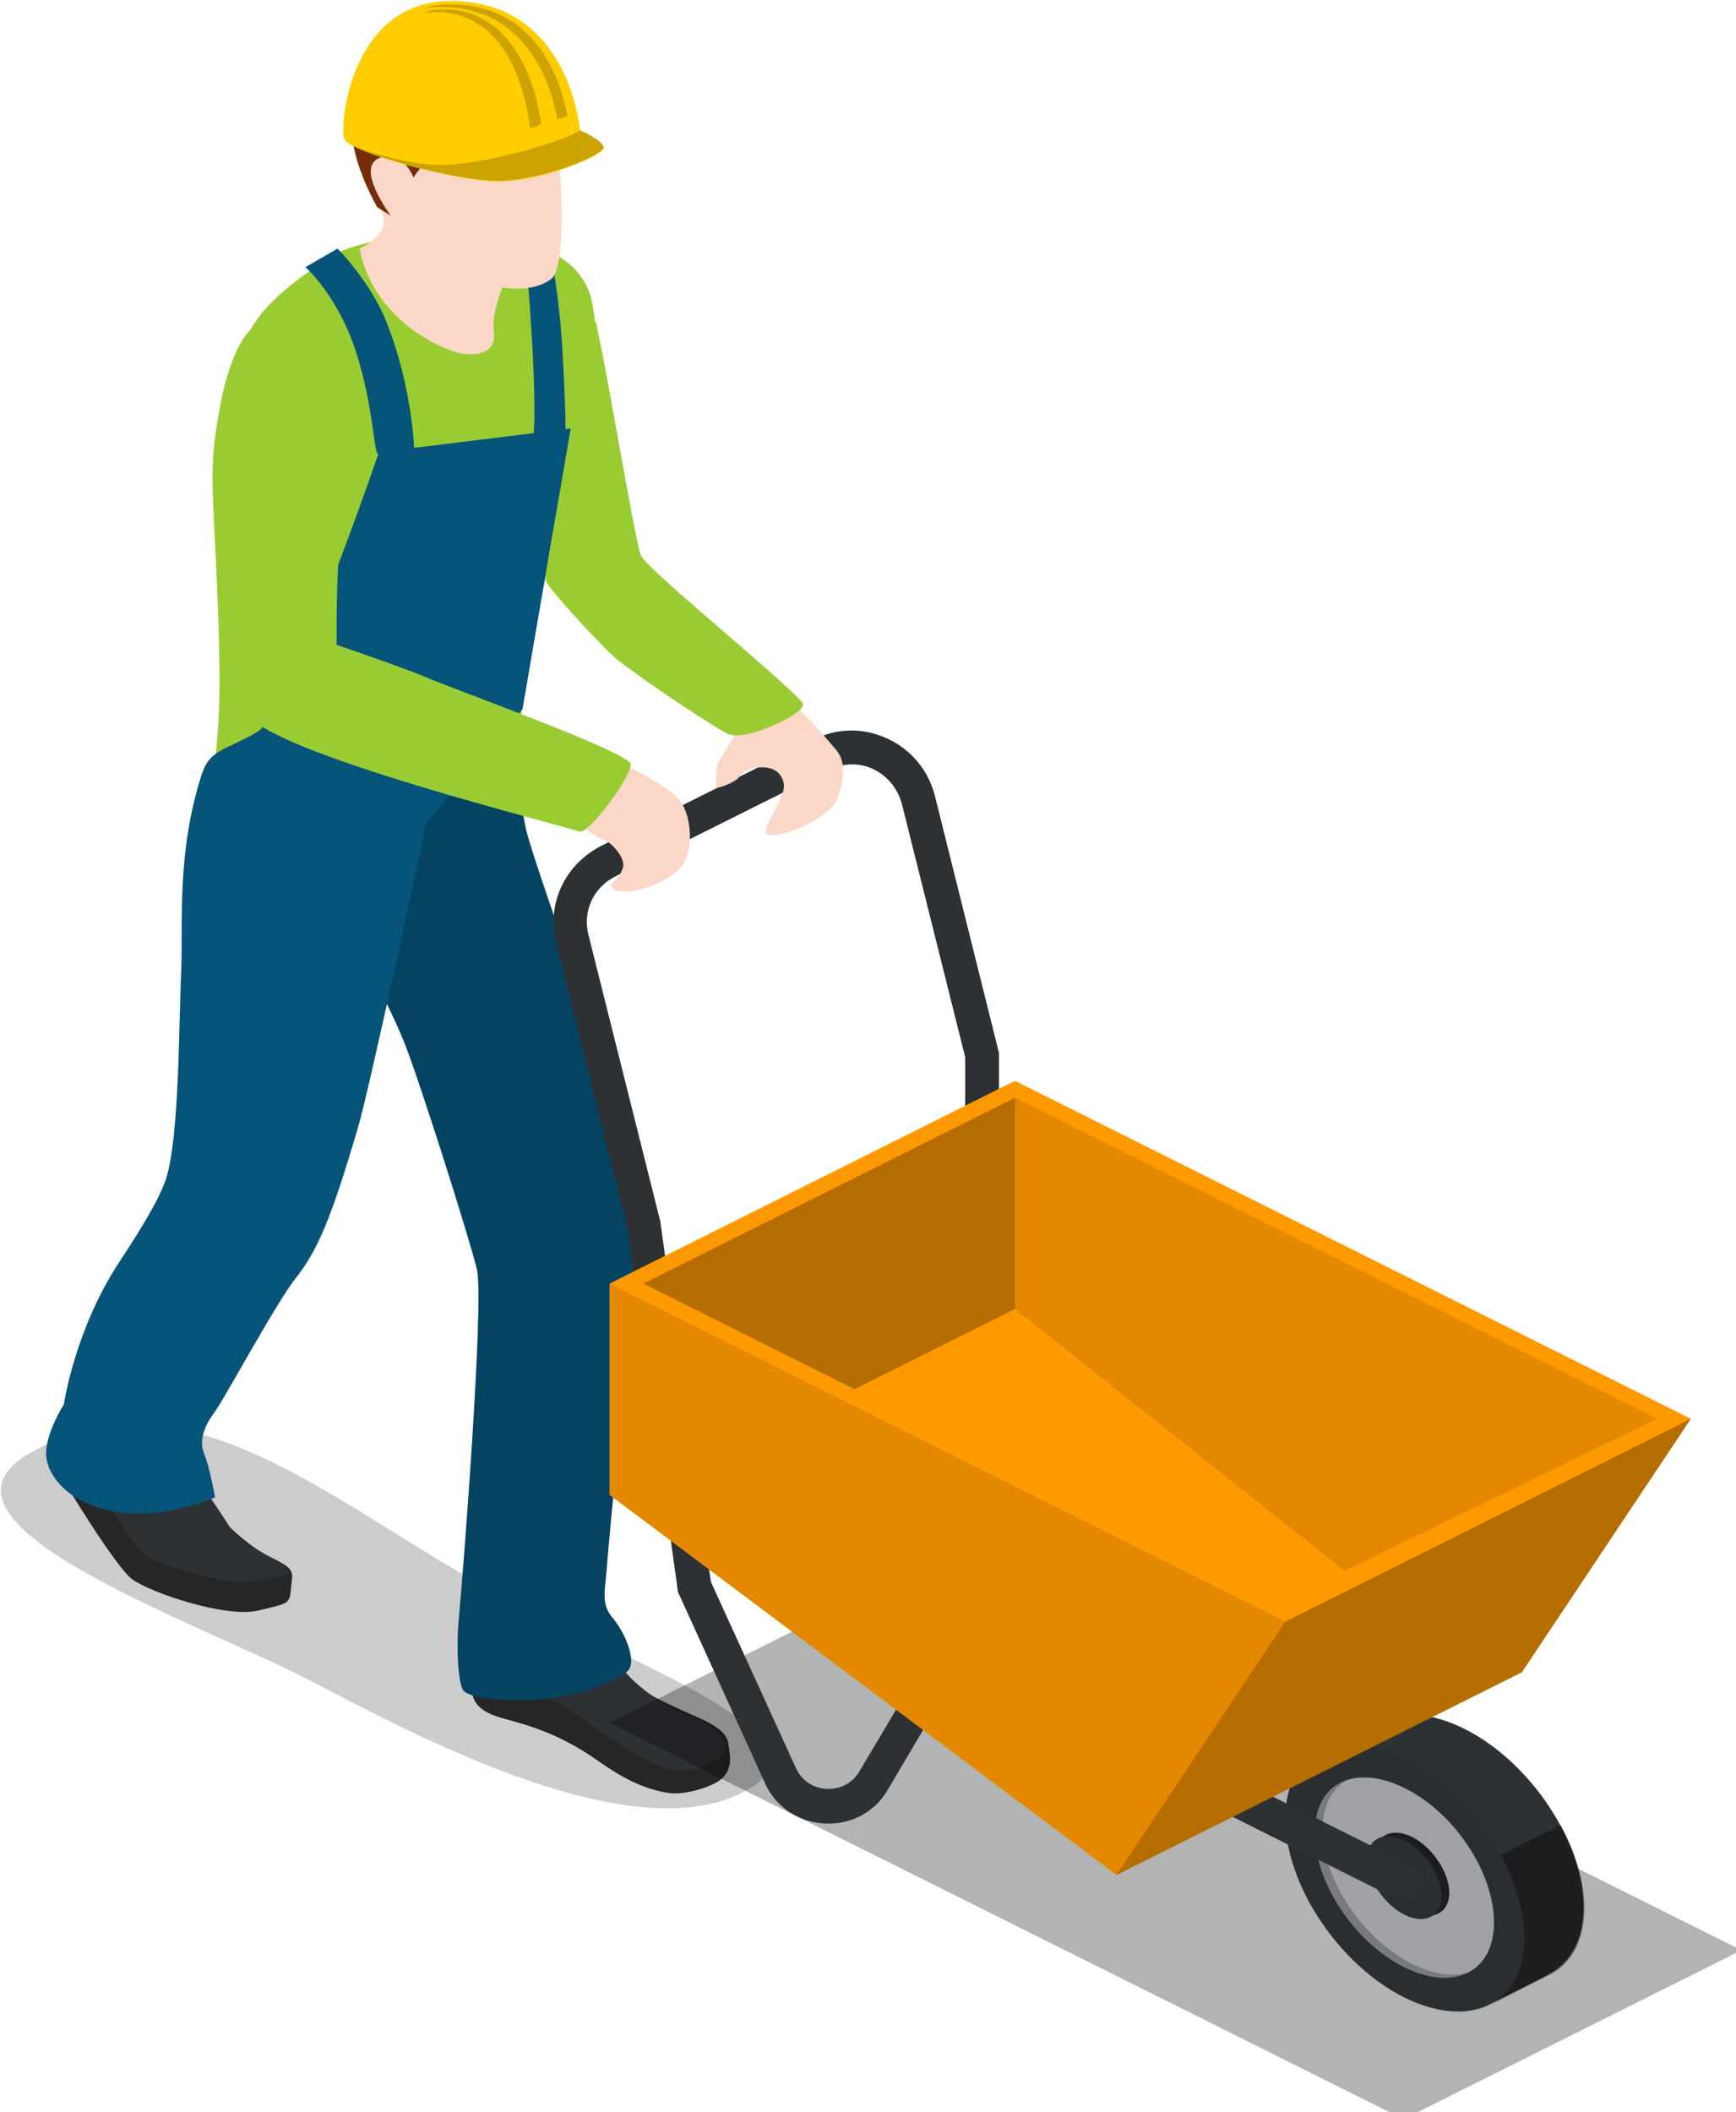 <?xml version="1.0" encoding="UTF-8" standalone="no"?>
<!-- Created with Inkscape (http://www.inkscape.org/) -->

<svg
   xmlns:dc="http://purl.org/dc/elements/1.1/"
   xmlns:cc="http://creativecommons.org/ns#"
   xmlns:rdf="http://www.w3.org/1999/02/22-rdf-syntax-ns#"
   xmlns:svg="http://www.w3.org/2000/svg"
   xmlns="http://www.w3.org/2000/svg"
   xmlns:sodipodi="http://sodipodi.sourceforge.net/DTD/sodipodi-0.dtd"
   xmlns:inkscape="http://www.inkscape.org/namespaces/inkscape"
   width="5.343mm"
   height="6.5mm"
   viewBox="0 0 5.343 6.5"
   version="1.1"
   id="svg581"
   inkscape:version="0.92.2 (5c3e80d, 2017-08-06)"
   sodipodi:docname="engineers-4.svg">
  <defs
     id="defs575" />
  <sodipodi:namedview
     id="base"
     pagecolor="#ffffff"
     bordercolor="#666666"
     borderopacity="1.0"
     inkscape:pageopacity="0.0"
     inkscape:pageshadow="2"
     inkscape:zoom="4.9854364"
     inkscape:cx="44.266287"
     inkscape:cy="53.856868"
     inkscape:document-units="mm"
     inkscape:current-layer="svg581"
     showgrid="false"
     inkscape:window-width="1360"
     inkscape:window-height="706"
     inkscape:window-x="-8"
     inkscape:window-y="-8"
     inkscape:window-maximized="1"
     fit-margin-top="0"
     fit-margin-left="0"
     fit-margin-right="0"
     fit-margin-bottom="0" />
  <g
     inkscape:label="Layer 1"
     inkscape:groupmode="layer"
     id="layer1"
     transform="translate(-100.052,130.559)" />
  <g
     id="i387"
     class="top-level-node"
     transform="matrix(0.026,0,0,0.026,-0.88,-1.172)">
    <g
       id="g377">
      <g
         id="g375">
        <g
           id="g331">
          <path
             d="m 103.8,80.3 c -0.6,-2.2 -2.4,-5 -7,-6.1 -2.3,-1.2 -5.4,-2.5 -7.6,-2.4 -4,0.2 -12.8,1.9 -15.4,3.2 0,0 -6.9,4 -9.6,8 -2.8,4.1 -5.2,10.6 -5.2,18.8 0,4.4 1,16.6 0.8,26.6 -0.3,8.7 -1.9,15.6 -2,17.6 -0.3,4.3 8.9,5.9 14.4,7.5 5.5,1.6 21.9,-5.2 21.8,-6.8 -0.5,-7.9 2.3,-19.6 2.3,-23 0,-3.4 3.6,-15.7 4.8,-18.8 0.6,-1.5 2.2,-5.2 3,-9.3 0.9,-4.7 0.5,-12.2 -0.3,-15.3 z"
             id="path295"
             inkscape:connector-curvature="0"
             style="fill:#99cc33" />
          <path
             d="m 37.5,217 c 16.3,-9.1 31.3,2.4 48.4,12.8 17.1,10.5 49.2,20.3 36.1,27.3 -13.1,7 -37.9,-6 -51.4,-13.1 -13.5,-7 -47.7,-18.8 -33.1,-27 z"
             id="path297"
             inkscape:connector-curvature="0"
             style="opacity:0.2" />
          <path
             d="m 89.7,241.8 c 0.1,2.8 -1.1,5.3 3.5,6.6 3.6,1 7,1.9 11.9,5.4 2,1.4 4.9,3.1 8,3.5 1.5,0.2 3.7,-0.4 4.8,-0.9 3.1,-1.2 2.3,-3.7 2.2,-4.7 -0.1,-1.7 -1.8,-2.6 -5.1,-4 -3.3,-1.5 -5.8,-2.6 -7.8,-5.2 -2,-2.7 -6.1,-5.3 -6.1,-5.3 z"
             id="path299"
             inkscape:connector-curvature="0"
             style="fill:#262626" />
          <path
             d="m 90.3,243.3 c 0,0 7.9,2.2 10.3,3.7 2.8,1.8 9.9,7.5 13.5,7.6 3.1,0.1 6,-1.4 5.6,-3.2 -0.4,-1.8 -2.8,-2.5 -5.9,-4 -3,-1.5 -5.8,-3.7 -7.1,-6.1 -1.2,-2.3 -16.4,2 -16.4,2 z"
             id="path301"
             inkscape:connector-curvature="0"
             style="fill:#2d3134" />
          <path
             d="m 95.3,126.9 c 0.2,0.5 -0.7,11.5 1.1,17.4 1.5,5.1 5.3,15.5 7.3,21.8 2.2,7.2 6.1,24 6.4,26.6 0.3,2.2 -0.9,7.8 -1.6,11.3 -0.7,3.5 -2.5,22.5 -2.8,26.3 -0.2,3 -0.8,4.6 0.7,6.3 1.4,1.7 2.6,4.6 2,5.9 -0.6,1.3 -6.2,3.4 -10.5,3.7 -4.3,0.3 -8.8,-0.1 -9.3,-1.2 -0.5,-1.1 -0.8,-4.7 -0.4,-8.8 0.4,-4.1 3,-37.2 2.1,-40.9 -0.9,-3.7 -6.9,-22.7 -8.7,-27.1 -1.2,-2.9 -2.5,-5.4 -2.5,-5.4 L 82,145.4 Z"
             id="path303"
             inkscape:connector-curvature="0"
             style="fill:#06547a" />
          <path
             d="m 95.3,126.9 c 0.2,0.5 -0.7,11.5 1.1,17.4 1.5,5.1 5.3,15.5 7.3,21.8 2.2,7.2 6.1,24 6.4,26.6 0.3,2.2 -0.9,7.8 -1.6,11.3 -0.7,3.5 -2.5,22.5 -2.8,26.3 -0.2,3 -0.8,4.6 0.7,6.3 1.4,1.7 2.6,4.6 2,5.9 -0.6,1.3 -6.2,3.4 -10.5,3.7 -4.3,0.3 -8.8,-0.1 -9.3,-1.2 -0.5,-1.1 -0.8,-4.7 -0.4,-8.8 0.4,-4.1 3,-37.2 2.1,-40.9 -0.9,-3.7 -6.9,-22.7 -8.7,-27.1 -1.2,-2.9 -2.5,-5.4 -2.5,-5.4 L 82,145.4 Z"
             id="path305"
             inkscape:connector-curvature="0"
             style="opacity:0.2" />
          <path
             d="m 41.3,220.2 c 0,0 6.1,10.2 8.2,11.8 2.2,1.6 11.1,4.6 14.9,3.7 3.8,-0.9 3.7,-0.8 3.9,-2.7 0.2,-1.9 0.6,-2.2 -2.6,-3.7 -3.1,-1.6 -6.9,-5.3 -7.5,-7.4 -0.6,-2.1 -7.2,-6.4 -10.2,-6.3 -2.9,0.1 -6.7,4.6 -6.7,4.6 z"
             id="path307"
             inkscape:connector-curvature="0"
             style="fill:#262626" />
          <path
             d="m 44.1,220.4 c 2.9,2.3 5.6,8.2 7.5,9.1 1.9,0.9 8.9,3.4 13,2.7 3.6,-0.6 3.9,-0.8 3,-1.7 -0.9,-1 -5,-2.3 -6.5,-4.6 -1.5,-2.4 -5.3,-7.9 -5.3,-7.9 z"
             id="path309"
             inkscape:connector-curvature="0"
             style="fill:#2d3134" />
          <path
             d="m 84.3,142.5 c 0,0 -6.8,31.9 -8.1,36.1 -3.2,10.9 -4.8,14.5 -7.3,17.7 -2.2,2.7 -8.2,13.8 -9.5,15.7 -1.2,1.6 -2.1,3.4 -1.4,5.1 0.7,1.7 1.3,5.2 1.3,5.2 0,0 -6,2.7 -11.8,1.7 -5.8,-1 -8.2,-4.5 -8.2,-6.9 0,-2.5 2.1,-5.8 2.1,-5.8 0,0 1.3,-8.9 6.6,-16.9 1.5,-2.3 4.6,-7 5.5,-9.8 1.6,-5.1 1.5,-18.3 1.8,-24.7 0.2,-6.1 -0.5,-14 2.4,-23.1 1,-3.1 2.7,-2.8 6.6,-5.1 3.9,-2.3 14.4,-33.1 14.4,-33.1 l 22.7,-2.8 -5.7,33.2 z"
             id="path311"
             inkscape:connector-curvature="0"
             style="fill:#06547a" />
          <path
             d="m 70,76.7 c 0,0 4.3,3.7 6.4,11.4 1.7,5.9 1.7,10.6 2.2,10.7 0.5,0.1 4.3,0 4.3,0 0,0 -0.1,-7.5 -3.3,-15.6 -1.9,-4.8 -5.8,-8.7 -5.8,-8.7 z"
             id="path313"
             inkscape:connector-curvature="0"
             style="fill:#06547a" />
          <path
             d="m 99.2,76 c 0,0 1,5 1.3,12 0.3,5.3 0.3,8 0.3,8 L 97,96.6 c 0,0 0.3,-2.3 -0.1,-9.9 C 96.4,78 96,74.5 96,74.5 Z"
             id="path315"
             inkscape:connector-curvature="0"
             style="fill:#06547a" />
          <path
             d="m 76.4,74.5 c 0,0 2.7,-1.1 2.9,-3.1 0.2,-2 -5.9,-9.7 -0.8,-16.8 5.1,-7.1 17.8,-5.8 20,1.3 2.2,7.1 2.4,20.7 0.7,22.1 -2.1,1.8 -5.9,1.1 -5.9,1.1 0,0 -1.3,3.3 -1,5.1 0.4,2.7 -2,2.9 -3.3,2.8 C 87.1,86.9 78.2,83.5 76.4,74.5 Z"
             id="path317"
             inkscape:connector-curvature="0"
             style="fill:#fbd7c7" />
          <path
             d="m 78.5,69.6 1.6,1 c 0,0 -4.2,-5.6 -1.4,-6.8 2.8,-1.2 4.1,2.3 4.1,2.3 0,0 2.1,-3.6 5.3,-3.9 3.2,-0.3 12,-2.3 11.7,-5.1 -0.1,-1.1 -3.6,-10.5 -14,-8.7 -10.4,1.8 -10.7,10.4 -10.1,13.9 0.6,3.5 2.8,7.3 2.8,7.3 z"
             id="path319"
             inkscape:connector-curvature="0"
             style="fill:#762c07" />
          <g
             id="g329">
            <path
               d="m 102.5,60.5 c 0,0 2.8,1.2 2.8,2.1 0,0.9 -8.3,4.5 -14,3.9 C 85.6,65.9 75.2,63 74.6,61.5 74,60 75.3,45.2 87.2,45.2 c 14.1,0 15.3,15.3 15.3,15.3 z"
               id="path321"
               inkscape:connector-curvature="0"
               style="fill:#ffcc00" />
            <path
               d="m 105.3,62.5 c 0,0.9 -8.3,4.5 -14,3.9 C 86.7,66 79.2,64 76,62.5 c 3.1,1.1 7.3,2.2 10.4,2.1 5.4,-0.2 14.2,-2.8 16.1,-4.1 0,0 2.8,1.2 2.8,2 z"
               id="path323"
               inkscape:connector-curvature="0"
               style="opacity:0.2" />
            <path
               d="m 101,58.8 -1.2,0.4 C 99.2,55.6 96.5,45.9 86,45.9 c -0.6,0 -1.2,0.1 -1.8,0.1 0.9,-0.3 1.9,-0.4 3,-0.4 10.4,0 13.1,9.4 13.8,13.2 z"
               id="path325"
               inkscape:connector-curvature="0"
               style="opacity:0.2" />
            <path
               d="m 96.6,60.3 c -0.3,-2.6 -2,-13.8 -11.2,-13.8 -0.5,0 -1,0.1 -1.4,0.1 0.7,-0.3 1.5,-0.4 2.4,-0.4 9.1,0 11.2,10.9 11.5,13.6 z"
               id="path327"
               inkscape:connector-curvature="0"
               style="opacity:0.2" />
          </g>
        </g>
        <polygon
           points="106,249 200,295.9 240,275.9 146,229 "
           id="polygon333"
           style="opacity:0.3" />
        <g
           id="g351">
          <path
             d="m 207.2,249.7 c -3.8,-1.9 -7.2,-2.1 -9.7,-1 v 0 l -7.1,3.5 v 0 c -2.7,1.2 -4.4,4 -4.4,8.1 0,7.8 6.3,17.3 14.1,21.2 3.9,1.9 7.4,2.1 9.9,0.9 0,0 7,-3.5 7.6,-3.9 2.3,-1.4 3.7,-4 3.7,-7.7 0,-7.7 -6.3,-17.2 -14.1,-21.1 z"
             id="path335"
             inkscape:connector-curvature="0"
             style="fill:#2d3134" />
          <path
             d="m 210.2,282.4 c 1,-0.5 6.9,-3.5 7.5,-3.8 2.3,-1.4 3.7,-4 3.7,-7.7 0,-3.1 -1,-6.6 -2.8,-9.8 l -7.1,3.5 c 1.7,3.2 2.8,6.6 2.8,9.8 0,3.9 -1.6,6.7 -4.1,8 z"
             id="path337"
             inkscape:connector-curvature="0"
             style="opacity:0.39" />
          <path
             d="m 210.7,272.6 c 0,5.9 -4.7,8.2 -10.6,5.3 -5.9,-2.9 -10.6,-10.1 -10.6,-15.9 0,-5.9 4.7,-8.2 10.6,-5.3 5.9,2.9 10.6,10 10.6,15.9 z"
             id="path339"
             inkscape:connector-curvature="0"
             style="fill:#a9abb0" />
          <path
             d="m 201,277.5 c -5.9,-2.9 -10.6,-10.1 -10.6,-15.9 0,-2.9 1.2,-4.9 3,-5.9 -2.4,0.8 -3.9,3 -3.9,6.3 0,5.9 4.7,13 10.6,15.9 3,1.5 5.7,1.6 7.6,0.6 -1.8,0.6 -4.1,0.3 -6.7,-1 z"
             id="path341"
             inkscape:connector-curvature="0"
             style="fill:#808285" />
          <path
             d="m 205.4,269.1 c 0,2.4 -2,3.4 -4.4,2.2 -2.4,-1.2 -4.4,-4.2 -4.4,-6.6 0,-2.4 2,-3.4 4.4,-2.2 2.4,1.2 4.4,4.2 4.4,6.6 z"
             id="path343"
             inkscape:connector-curvature="0"
             style="fill:#2d3134" />
          <path
             d="m 205.4,269.1 c 0,2.4 -2,3.4 -4.4,2.2 -2.4,-1.2 -4.4,-4.2 -4.4,-6.6 0,-2.4 2,-3.4 4.4,-2.2 2.4,1.2 4.4,4.2 4.4,6.6 z"
             id="path345"
             inkscape:connector-curvature="0"
             style="opacity:0.39" />
          <path
             d="m 204.5,269.5 c 0,2.4 -2,3.4 -4.4,2.2 -2.4,-1.2 -4.4,-4.2 -4.4,-6.6 0,-2.4 2,-3.4 4.4,-2.2 2.4,1.2 4.4,4.2 4.4,6.6 z"
             id="path347"
             inkscape:connector-curvature="0"
             style="fill:#2d3134" />
          <path
             d="m 214.3,274.5 c 0,7.8 -6.3,11 -14.1,7.1 -7.8,-3.9 -14.2,-13.5 -14.2,-21.3 0,-7.8 6.3,-11 14.1,-7.1 7.8,3.9 14.2,13.4 14.2,21.3 z"
             id="path349"
             inkscape:connector-curvature="0"
             style="opacity:0.06" />
        </g>
        <path
           d="m 200,270 c -0.3,0 -0.6,-0.1 -0.9,-0.2 l -52.3,-26.2 -7.8,13.2 c -1.5,2.7 -4.4,4.3 -7.6,4.1 -3.2,-0.2 -5.9,-2.1 -7.1,-5 l -10.2,-22.4 -6,-43.2 -8.4,-33.6 c -1.2,-4.6 1,-9.3 5.3,-11.5 l 25.2,-12.6 c 2.8,-1.4 5.9,-1.4 8.7,-0.1 2.8,1.3 4.8,3.7 5.6,6.7 l 7.6,30.5 V 185 c 0,1.1 -0.9,2 -2,2 -1.1,0 -2,-0.9 -2,-2 v -14.8 l -7.5,-30 c -0.5,-1.8 -1.7,-3.3 -3.4,-4.1 -1.7,-0.8 -3.6,-0.7 -5.3,0.1 l -25.2,12.6 c -2.6,1.3 -3.9,4.1 -3.2,6.9 l 8.5,33.9 6,42.7 10,21.9 c 0.7,1.6 2,2.5 3.7,2.6 1.6,0.1 3.1,-0.7 3.9,-2.1 l 9.8,-16.5 55.7,27.8 c 1,0.5 1.4,1.7 0.9,2.7 -0.6,0.9 -1.3,1.3 -2,1.3 z"
           id="path353"
           inkscape:connector-curvature="0"
           style="fill:#2d3134" />
        <g
           id="g365">
          <polygon
             points="106,222 166,267 214,243 234,213 154,173 106,197 "
             id="polygon355"
             style="fill:#ff9900" />
          <polygon
             points="106,222 106,197 186,237 166,267 "
             id="polygon357"
             style="opacity:0.11" />
          <polygon
             points="193,231 154,200 154,175 230,213 "
             id="polygon359"
             style="opacity:0.11" />
          <polygon
             points="214,243 234,213 186,237 166,267 "
             id="polygon361"
             style="opacity:0.29" />
          <polygon
             points="154,200 135,209.5 110,197 154,175 "
             id="polygon363"
             style="opacity:0.29" />
        </g>
        <path
           d="m 121.8,130.8 c 0,0 4.6,-1.8 5.3,-2.4 0.7,-0.6 4.5,4 5.7,5.4 1.2,1.4 1,3.3 0.2,5.7 -0.9,2.8 -8.8,5.7 -8.5,3.8 0.2,-1.2 2.5,-4.1 2.1,-5.6 -0.2,-0.8 -0.8,-1.9 -2.8,-1.8 -1.3,0 -2.2,0.7 -2.6,1.3 -0.2,0.3 -2.6,1.5 -2.6,0.9 0,-1.1 0,-2.3 0.4,-3 0.8,-1.5 2.8,-4.3 2.8,-4.3 z"
           id="path367"
           inkscape:connector-curvature="0"
           style="fill:#fbd7c7" />
        <path
           d="m 104.3,83 c 0.8,2.4 4.7,26.1 5.4,27.8 0.7,1.7 18.9,16.4 19.2,17.6 0.3,1.2 -7.1,4.6 -9,3.5 -1.6,-0.9 -7.5,-4.6 -12.8,-8.6 -1.6,-1.2 -8.2,-8.4 -8.6,-9.4 -0.5,-1 5.8,-30.9 5.8,-30.9 z"
           id="path369"
           inkscape:connector-curvature="0"
           style="fill:#99cc33" />
        <path
           d="m 100.9,132.1 -4.4,6.2 c 0,0 8,6.1 8.6,6.1 0.7,0 2.8,2 2.5,3.3 -0.3,1.3 -1.8,2.1 -1.3,2.5 1.6,1.3 7.2,-0.7 8.5,-3 1.3,-2.3 0.6,-5.9 -0.3,-7.1 -0.8,-1.2 -2,-1.8 -3.2,-2.6 -2.1,-1.3 -10.4,-5.4 -10.4,-5.4 z"
           id="path371"
           inkscape:connector-curvature="0"
           style="fill:#fbd7c7" />
        <path
           d="m 64.3,83.7 c -2.7,0.7 -5.1,9.8 -4.8,14.7 0.8,14.1 2.9,29.2 3.6,31 1.7,4.6 38.3,13.6 39.3,14.1 1,0.5 6.3,-6.6 6.1,-8 -0.2,-1.4 -21.1,-8.9 -24.3,-10.3 -2.6,-1.1 -10.5,-3.8 -10.5,-3.8 0,0 -0.1,-5.8 0.3,-11.6 0.4,-6.9 0.8,-10.5 0.8,-13.2 C 74.6,91 71.2,82 64.3,83.7 Z"
           id="path373"
           inkscape:connector-curvature="0"
           style="fill:#99cc33" />
      </g>
    </g>
  </g>
</svg>
